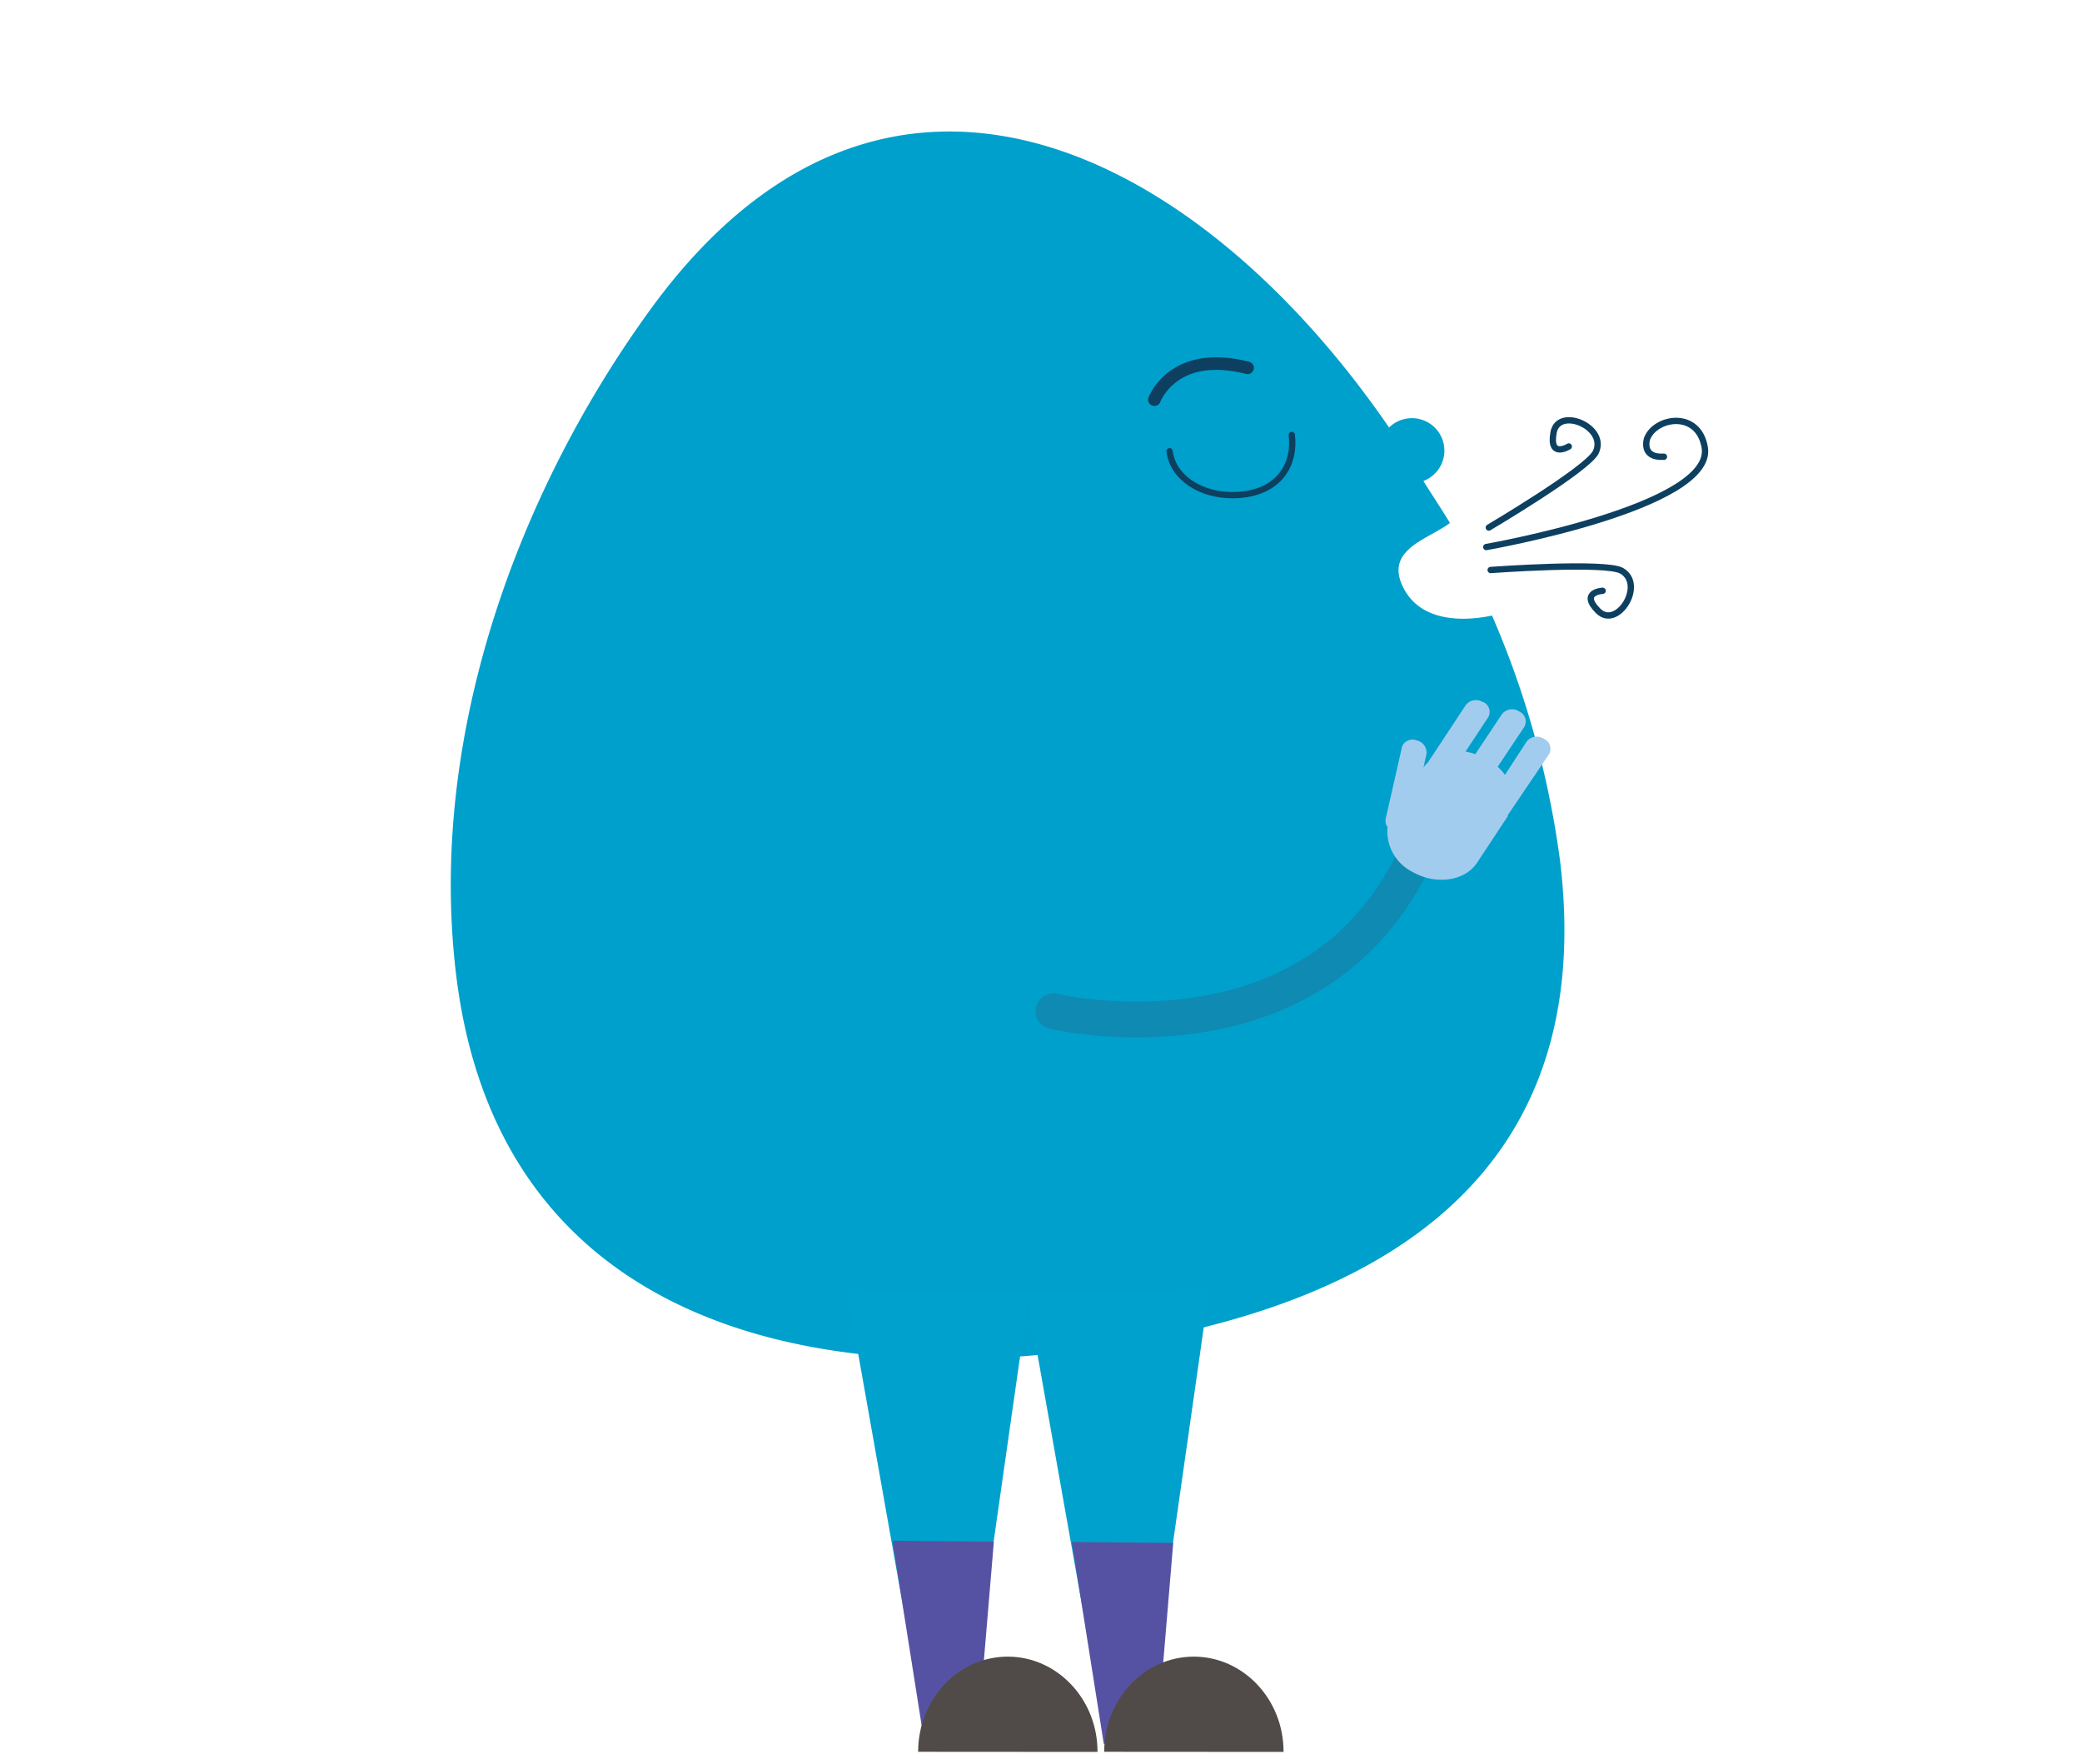 <svg id="Layer_1" data-name="Layer 1" xmlns="http://www.w3.org/2000/svg" viewBox="0 0 355.54 301.2"><defs><style>.cls-1{fill:#00a0cc;}.cls-2{fill:#00a1cd;}.cls-3{fill:#5652a3;}.cls-4{fill:#504b48;}.cls-5,.cls-6,.cls-7{fill:none;stroke-linecap:round;stroke-miterlimit:10;}.cls-5,.cls-6{stroke:#0d4060;}.cls-5{stroke-width:1.08px;}.cls-6{stroke-width:2.15px;}.cls-7{stroke:#0f8ab2;stroke-width:6.11px;}.cls-8{fill:#a2cced;}</style></defs><path class="cls-1" d="M254.79,105.11c-3.48.74-12.35,1.84-15.42-5.36-2.58-6.06,4.69-7.74,8.23-10.45-.72-1.26-3.78-5.93-4.53-7.17a5.54,5.54,0,0,0-2.65-10.68A5.49,5.49,0,0,0,237.21,73C204.3,25.08,150.85-2,111,52.94c-22.65,31.22-38,73-33.11,113.49,7.07,58.41,58.51,70,104.79,64.36s90.8-25.36,83.73-83.78A156.71,156.71,0,0,0,254.79,105.11Z"/><polyline class="cls-2" points="144.61 220.22 155.43 281.18 167.09 281.38 175.72 220.95"/><polygon class="cls-3" points="166.79 298.15 157.85 297.55 152.41 263.1 169.72 263.25 166.79 298.15"/><path class="cls-4" d="M156.79,299.13c0-9,6.87-16.25,15.31-16.25s15.35,7.3,15.32,16.27"/><polyline class="cls-2" points="175.24 220.43 186.07 281.39 197.72 281.59 206.35 221.16"/><polygon class="cls-3" points="197.43 298.36 188.49 297.76 183.04 263.31 200.35 263.46 197.43 298.36"/><path class="cls-4" d="M188.56,299.13c0-9,6.87-16.25,15.31-16.25s15.35,7.3,15.32,16.27"/><path class="cls-5" d="M220.6,74.27c.58,4.85-1.93,9.4-8.29,10.17s-12-2.53-12.58-7.38"/><path class="cls-6" d="M213.05,62.81c-12.79-3.25-15.91,5.44-15.91,5.44"/><path class="cls-7" d="M179.91,172.68s46,11,62.68-28.48"/><path class="cls-8" d="M264.56,128.73a1.86,1.86,0,0,0-.78-2.51l-.13-.06a2.2,2.2,0,0,0-2.91.41L257,132.31a8.55,8.55,0,0,0-1.24-1.38l4.57-6.86a1.87,1.87,0,0,0-.77-2.52l-.14-.07a2.2,2.2,0,0,0-2.91.43l-4.57,6.86a10.9,10.9,0,0,0-1.68-.43l3.91-5.91a1.86,1.86,0,0,0-.8-2.52l-.11,0a2.2,2.2,0,0,0-2.91.43l-6.5,9.84a5.4,5.4,0,0,0-.77.88l.52-2.31a2.14,2.14,0,0,0-1.71-2.33h0a1.92,1.92,0,0,0-2.48,1.09l0,.06-2.78,12.27a1.77,1.77,0,0,0,.32,1.39,7.76,7.76,0,0,0,4.31,7.68c4,2.26,8.95,1.53,11-1.63l5.16-7.81a1.21,1.21,0,0,1,.05-.18l0-.08Z"/><path class="cls-5" d="M253.81,93.41s39-6.83,37.31-17c-1.09-6.4-8.41-5.18-9.84-1.54,0,0-1.15,3.36,2.87,3.12"/><path class="cls-5" d="M254.56,97.33s19.63-1.43,22.36.13c4.12,2.37-.77,10.09-4,6.86s.76-3.44.76-3.44"/><path class="cls-5" d="M254.24,90.08s16.93-10,18.28-12.89c2-4.29-6.4-7.83-7.22-3.33s2.6,2.38,2.6,2.38"/></svg>